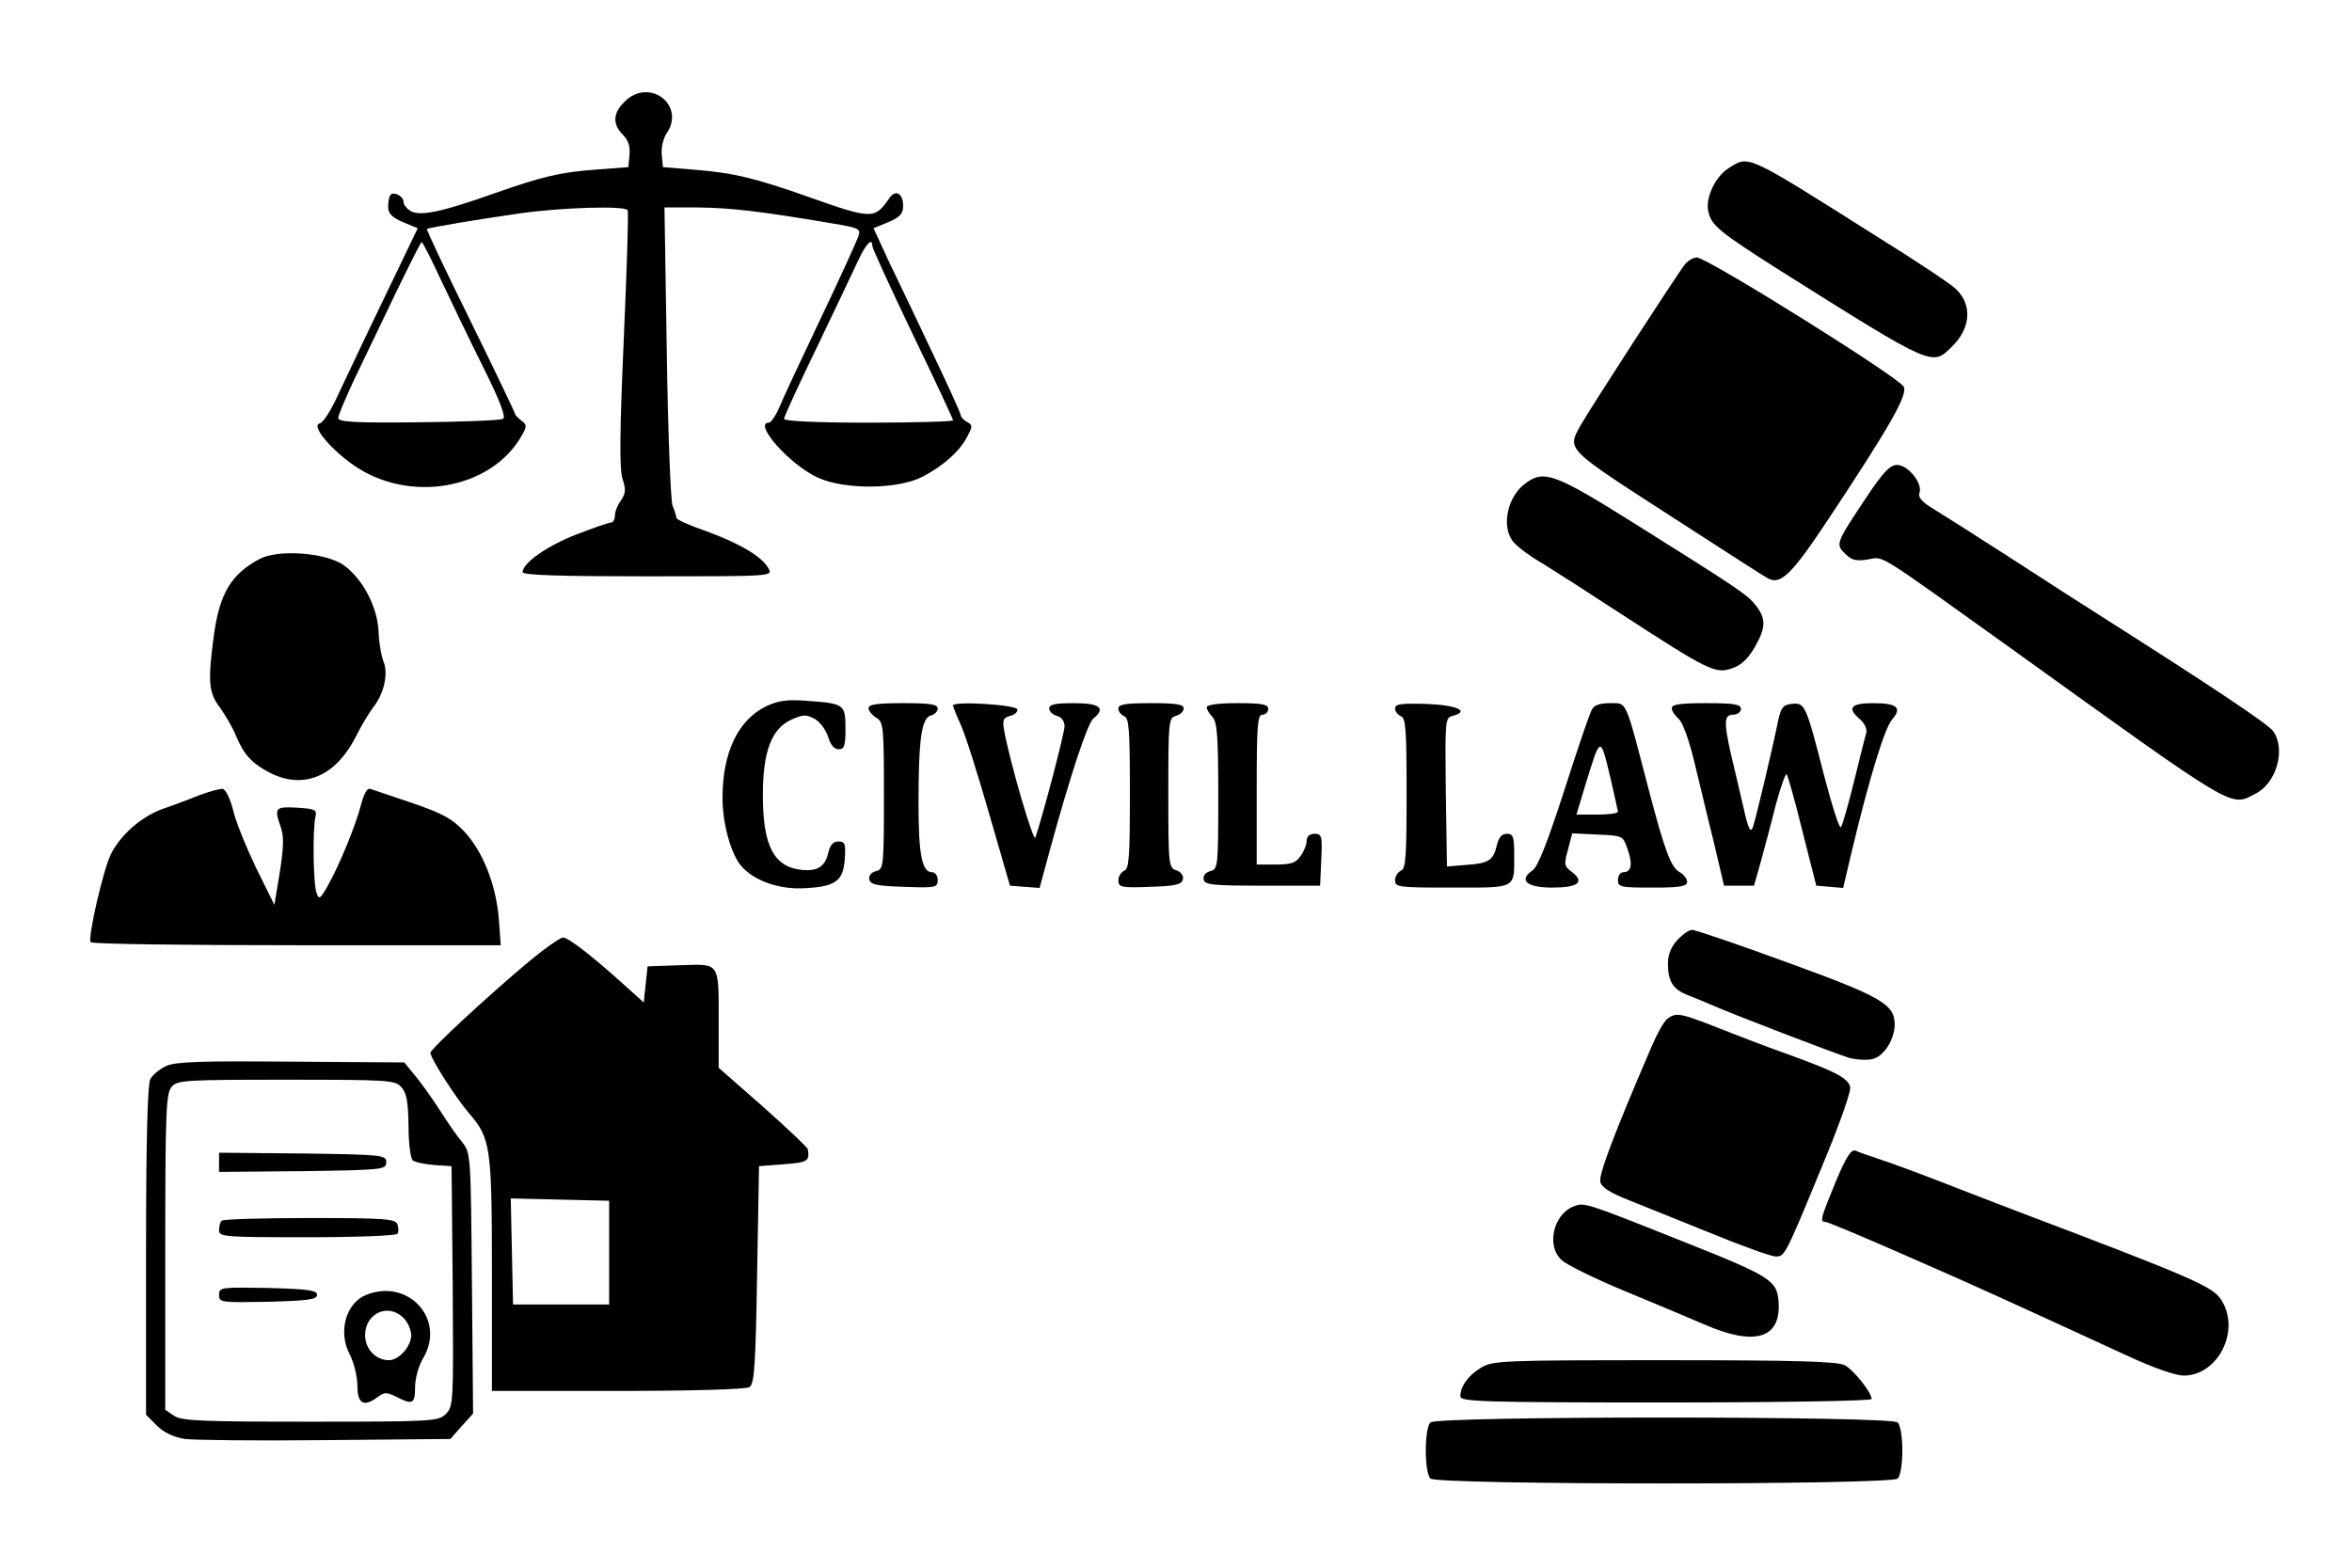 <?xml version="1.0" standalone="no"?>
<!DOCTYPE svg PUBLIC "-//W3C//DTD SVG 20010904//EN"
 "http://www.w3.org/TR/2001/REC-SVG-20010904/DTD/svg10.dtd">
<svg version="1.0" xmlns="http://www.w3.org/2000/svg"
 width="612pt" height="408pt" viewBox="0 0 612 408"
 preserveAspectRatio="xMidYMid meet">

<g transform="translate(0,408) scale(0.1,-0.1)"
fill="#000000" stroke="none">
<path d="M1625 3815 c-30 -29 -32 -58 -4 -86 14 -14 19 -30 17 -52 l-3 -32
-80 -6 c-97 -7 -143 -18 -271 -63 -132 -47 -189 -59 -214 -46 -11 6 -20 17
-20 24 0 15 -24 28 -34 19 -3 -4 -6 -17 -6 -30 0 -19 9 -28 38 -41 l39 -16
-87 -181 c-48 -99 -101 -212 -120 -252 -18 -40 -39 -73 -48 -75 -28 -6 48 -89
116 -126 141 -77 327 -38 404 85 20 33 20 37 5 48 -9 7 -17 15 -17 18 0 3 -52
112 -116 242 -64 130 -115 237 -113 239 6 4 133 25 244 41 107 15 271 20 278
8 3 -5 -2 -156 -10 -338 -11 -247 -11 -338 -3 -362 9 -27 8 -37 -4 -55 -9 -12
-16 -30 -16 -40 0 -10 -5 -18 -10 -18 -6 0 -46 -14 -90 -31 -75 -29 -140 -74
-140 -98 0 -8 96 -11 325 -11 322 0 326 0 315 20 -16 31 -76 66 -161 97 -44
15 -79 31 -79 35 0 4 -4 18 -10 32 -5 14 -12 194 -15 401 l-6 375 88 0 c82 -1
157 -9 346 -41 71 -12 77 -14 71 -33 -4 -12 -48 -109 -99 -216 -51 -107 -100
-212 -108 -232 -9 -21 -21 -38 -26 -38 -43 0 54 -110 127 -143 69 -32 208 -31
272 2 54 28 97 66 117 105 14 26 14 30 -1 38 -9 5 -16 13 -16 17 0 5 -32 75
-71 157 -39 82 -90 190 -114 239 l-42 91 39 16 c30 13 38 22 38 42 0 33 -20
44 -36 20 -38 -55 -45 -55 -209 3 -138 49 -196 63 -295 71 l-85 7 -3 32 c-2
18 4 43 12 55 52 74 -45 148 -109 83z m-476 -467 c27 -57 76 -159 110 -227 42
-84 58 -127 50 -131 -6 -4 -105 -8 -220 -9 -166 -2 -209 1 -209 11 0 7 20 54
43 103 24 50 72 150 107 223 35 72 65 132 67 132 3 0 26 -46 52 -102z m1121
91 c0 -5 47 -108 105 -229 58 -120 105 -221 105 -224 0 -3 -99 -6 -220 -6
-137 0 -220 4 -220 10 0 5 39 90 86 187 47 98 95 199 107 225 21 45 37 61 37
37z"/>
<path d="M4499 3643 c-35 -21 -62 -78 -54 -113 8 -37 28 -53 185 -153 404
-254 397 -251 450 -198 49 48 52 110 8 150 -11 11 -102 72 -202 134 -345 218
-334 213 -387 180z"/>
<path d="M4385 3393 c-20 -25 -243 -369 -271 -418 -37 -66 -44 -59 236 -240
161 -104 234 -151 248 -159 34 -20 61 5 155 146 165 249 210 328 201 351 -8
22 -512 337 -539 337 -8 0 -22 -8 -30 -17z"/>
<path d="M4858 2788 c-82 -123 -82 -124 -57 -149 17 -17 29 -20 59 -15 44 7
13 26 372 -231 598 -430 570 -413 638 -378 54 28 78 115 45 162 -12 18 -167
121 -452 302 -40 25 -142 91 -227 146 -85 55 -175 112 -201 128 -35 21 -45 32
-40 46 7 25 -31 71 -59 71 -18 0 -36 -19 -78 -82z"/>
<path d="M3972 2824 c-48 -33 -66 -109 -37 -151 8 -12 43 -39 78 -59 34 -21
126 -80 204 -131 226 -147 246 -157 288 -143 25 8 42 24 60 54 30 52 31 75 4
110 -23 29 -41 41 -323 218 -198 124 -228 135 -274 102z"/>
<path d="M675 2625 c-73 -39 -103 -89 -118 -195 -17 -124 -14 -153 15 -191 14
-20 34 -53 42 -74 21 -50 42 -72 88 -96 88 -45 172 -10 225 96 14 28 34 61 44
74 28 35 40 88 27 119 -6 15 -12 50 -13 79 -3 65 -43 139 -92 173 -47 32 -170
41 -218 15z"/>
<path d="M1994 2242 c-73 -35 -114 -120 -114 -238 0 -68 22 -147 49 -178 32
-37 93 -59 154 -58 89 3 111 17 115 75 3 41 1 47 -17 47 -13 0 -21 -9 -26 -30
-8 -35 -28 -48 -68 -44 -73 7 -102 62 -102 194 0 113 22 172 72 196 33 15 40
15 63 3 14 -8 29 -29 35 -47 6 -21 16 -32 27 -32 15 0 18 9 18 54 0 63 -3 65
-100 72 -51 4 -74 1 -106 -14z"/>
<path d="M2260 2237 c0 -7 9 -18 20 -25 19 -11 20 -23 20 -203 0 -184 -1 -191
-20 -196 -13 -3 -20 -12 -18 -22 3 -13 19 -17 91 -19 82 -3 87 -2 87 18 0 11
-7 20 -15 20 -26 0 -35 46 -35 179 0 168 8 222 32 229 10 2 18 11 18 18 0 11
-20 14 -90 14 -66 0 -90 -3 -90 -13z"/>
<path d="M2480 2244 c0 -4 9 -26 19 -48 11 -23 44 -126 74 -231 l55 -190 38
-3 39 -3 28 103 c52 190 97 326 112 338 33 27 17 40 -50 40 -49 0 -65 -3 -65
-14 0 -7 9 -16 20 -19 12 -3 20 -14 20 -27 0 -18 -57 -235 -76 -290 -5 -13
-66 196 -81 278 -5 28 -3 34 16 39 12 3 20 11 18 17 -4 12 -167 22 -167 10z"/>
<path d="M2910 2236 c0 -8 7 -16 15 -20 13 -4 15 -36 15 -201 0 -165 -2 -197
-15 -201 -8 -4 -15 -15 -15 -25 0 -18 7 -20 82 -17 68 2 83 6 86 20 2 9 -5 19
-17 23 -20 6 -21 13 -21 202 0 186 1 195 20 200 11 3 20 12 20 19 0 11 -19 14
-85 14 -66 0 -85 -3 -85 -14z"/>
<path d="M3140 2239 c0 -6 7 -17 15 -25 12 -13 15 -50 15 -206 0 -183 -1 -190
-20 -195 -13 -3 -20 -12 -18 -22 3 -14 23 -16 153 -16 l150 0 3 68 c3 62 1 67
-18 67 -12 0 -20 -7 -20 -18 0 -10 -7 -28 -16 -40 -12 -18 -25 -22 -65 -22
l-49 0 0 195 c0 167 2 195 15 195 8 0 15 7 15 15 0 12 -16 15 -80 15 -50 0
-80 -4 -80 -11z"/>
<path d="M3630 2236 c0 -7 7 -16 15 -20 13 -4 15 -36 15 -201 0 -165 -2 -197
-15 -201 -8 -4 -15 -15 -15 -25 0 -18 9 -19 149 -19 169 0 161 -4 161 86 0 47
-3 54 -19 54 -13 0 -21 -9 -26 -29 -9 -40 -21 -48 -80 -52 l-50 -4 -3 193 c-2
188 -2 194 18 199 46 12 11 28 -68 31 -66 2 -82 0 -82 -12z"/>
<path d="M4142 2233 c-6 -10 -38 -105 -72 -211 -43 -133 -68 -197 -82 -207
-38 -26 -15 -45 51 -45 67 0 85 14 52 40 -21 15 -22 20 -11 59 l11 42 66 -3
c66 -3 66 -3 78 -38 14 -39 10 -60 -11 -60 -8 0 -14 -9 -14 -20 0 -19 7 -20
90 -20 72 0 90 3 90 15 0 8 -9 19 -19 25 -23 12 -39 55 -81 215 -62 238 -56
225 -100 225 -27 0 -42 -5 -48 -17z m49 -180 c10 -43 18 -81 19 -85 0 -5 -24
-8 -54 -8 l-54 0 25 83 c38 123 37 123 64 10z"/>
<path d="M4350 2237 c0 -7 8 -19 18 -28 10 -8 27 -55 40 -109 13 -52 35 -147
51 -210 l27 -115 39 0 39 0 17 60 c9 33 27 99 39 148 13 48 26 85 29 82 3 -4
22 -70 41 -148 l36 -142 35 -3 35 -3 23 98 c45 188 85 318 104 340 27 31 14
43 -49 43 -59 0 -69 -13 -33 -43 11 -10 18 -25 15 -35 -3 -9 -17 -66 -32 -127
-15 -60 -30 -114 -34 -118 -4 -4 -24 59 -45 140 -46 180 -49 185 -83 181 -22
-2 -28 -10 -35 -43 -20 -96 -59 -258 -66 -278 -6 -16 -12 -5 -25 54 -9 40 -24
102 -32 136 -19 85 -18 103 6 103 11 0 20 7 20 15 0 12 -17 15 -90 15 -66 0
-90 -3 -90 -13z"/>
<path d="M515 2009 c-27 -11 -70 -27 -94 -35 -55 -21 -106 -66 -132 -116 -20
-40 -61 -217 -53 -230 3 -5 244 -8 536 -8 l531 0 -5 68 c-7 88 -41 175 -89
227 -32 34 -55 47 -136 75 -54 18 -103 35 -110 37 -7 3 -16 -13 -23 -39 -13
-53 -57 -160 -87 -213 -19 -34 -23 -37 -29 -20 -9 21 -11 167 -3 200 4 18 -2
20 -48 23 -58 3 -60 0 -42 -52 8 -23 7 -53 -3 -116 l-14 -85 -47 95 c-25 52
-53 120 -60 150 -8 32 -20 56 -28 57 -8 0 -36 -7 -64 -18z"/>
<path d="M4365 1634 c-17 -18 -25 -39 -25 -61 0 -47 13 -68 52 -83 18 -7 47
-19 63 -26 59 -26 321 -126 356 -137 19 -5 47 -7 62 -3 29 7 57 51 57 90 0 52
-34 72 -279 161 -128 47 -240 85 -248 85 -8 0 -25 -12 -38 -26z"/>
<path d="M1378 1579 c-103 -86 -258 -229 -258 -239 0 -14 65 -116 101 -158 56
-65 59 -87 59 -421 l0 -301 328 0 c188 0 333 4 342 10 13 8 16 55 20 292 l5
283 65 5 c62 5 67 8 62 39 -1 5 -54 55 -117 111 l-115 101 0 112 c0 166 5 158
-99 155 l-86 -3 -5 -47 -5 -47 -50 45 c-83 75 -146 124 -160 124 -7 0 -46 -27
-87 -61z m207 -759 l0 -135 -125 0 -125 0 -3 138 -3 138 128 -3 128 -3 0 -135z"/>
<path d="M4338 1428 c-9 -7 -27 -40 -41 -73 -99 -230 -137 -332 -133 -351 4
-15 27 -29 78 -49 40 -16 137 -55 216 -87 78 -32 151 -58 162 -58 24 0 24 -1
120 232 47 113 78 200 74 210 -7 23 -38 39 -156 82 -51 18 -135 50 -185 70
-102 40 -112 42 -135 24z"/>
<path d="M433 1306 c-17 -8 -36 -23 -42 -35 -7 -13 -11 -160 -11 -446 l0 -427
28 -28 c19 -19 44 -30 73 -35 24 -3 189 -5 367 -3 l324 3 29 33 30 33 -3 339
c-3 333 -3 339 -25 367 -13 15 -40 54 -60 86 -21 32 -50 73 -65 90 l-26 32
-294 2 c-234 2 -299 0 -325 -11z m611 -55 c14 -15 18 -38 19 -100 0 -46 5 -85
11 -91 6 -5 32 -10 56 -12 l45 -3 3 -312 c2 -302 2 -313 -18 -333 -19 -19 -33
-20 -353 -20 -285 0 -336 2 -355 16 l-22 15 0 411 c0 369 2 413 17 430 15 17
38 18 298 18 265 0 283 -1 299 -19z"/>
<path d="M570 1055 l0 -25 218 2 c209 3 217 4 217 23 0 19 -8 20 -217 23
l-218 2 0 -25z"/>
<path d="M577 903 c-4 -3 -7 -15 -7 -25 0 -17 14 -18 229 -18 127 0 232 4 235
9 4 5 3 16 0 25 -5 14 -34 16 -228 16 -123 0 -226 -3 -229 -7z"/>
<path d="M570 710 c0 -20 5 -20 128 -18 105 3 127 6 127 18 0 12 -22 15 -127
18 -123 2 -128 2 -128 -18z"/>
<path d="M953 710 c-53 -21 -74 -96 -43 -155 11 -21 20 -58 20 -82 0 -47 17
-56 54 -28 16 12 22 12 47 0 42 -22 49 -19 49 24 0 23 9 56 21 76 60 101 -38
209 -148 165z m97 -60 c11 -11 20 -31 20 -45 0 -29 -32 -65 -58 -65 -34 0 -62
29 -62 65 0 57 60 85 100 45z"/>
<path d="M4776 1003 c-39 -95 -41 -103 -26 -103 5 0 101 -40 212 -89 186 -81
259 -115 579 -262 63 -29 120 -49 141 -49 89 0 148 116 99 195 -21 36 -69 57
-528 231 -35 13 -93 36 -130 50 -107 42 -195 75 -238 89 -22 7 -47 16 -56 20
-12 5 -24 -13 -53 -82z"/>
<path d="M4094 940 c-52 -21 -71 -102 -31 -139 12 -12 87 -49 167 -82 80 -33
172 -72 205 -86 130 -57 199 -37 193 57 -4 59 -17 67 -269 167 -236 94 -237
94 -265 83z"/>
<path d="M3853 520 c-33 -20 -53 -48 -53 -74 0 -14 56 -16 535 -16 294 0 535
4 535 9 0 17 -47 76 -70 88 -19 10 -134 13 -470 13 -423 0 -447 -1 -477 -20z"/>
<path d="M3722 378 c-16 -16 -16 -130 0 -146 17 -17 1199 -17 1216 0 7 7 12
39 12 73 0 34 -5 66 -12 73 -17 17 -1199 17 -1216 0z"/>
</g>
</svg>
